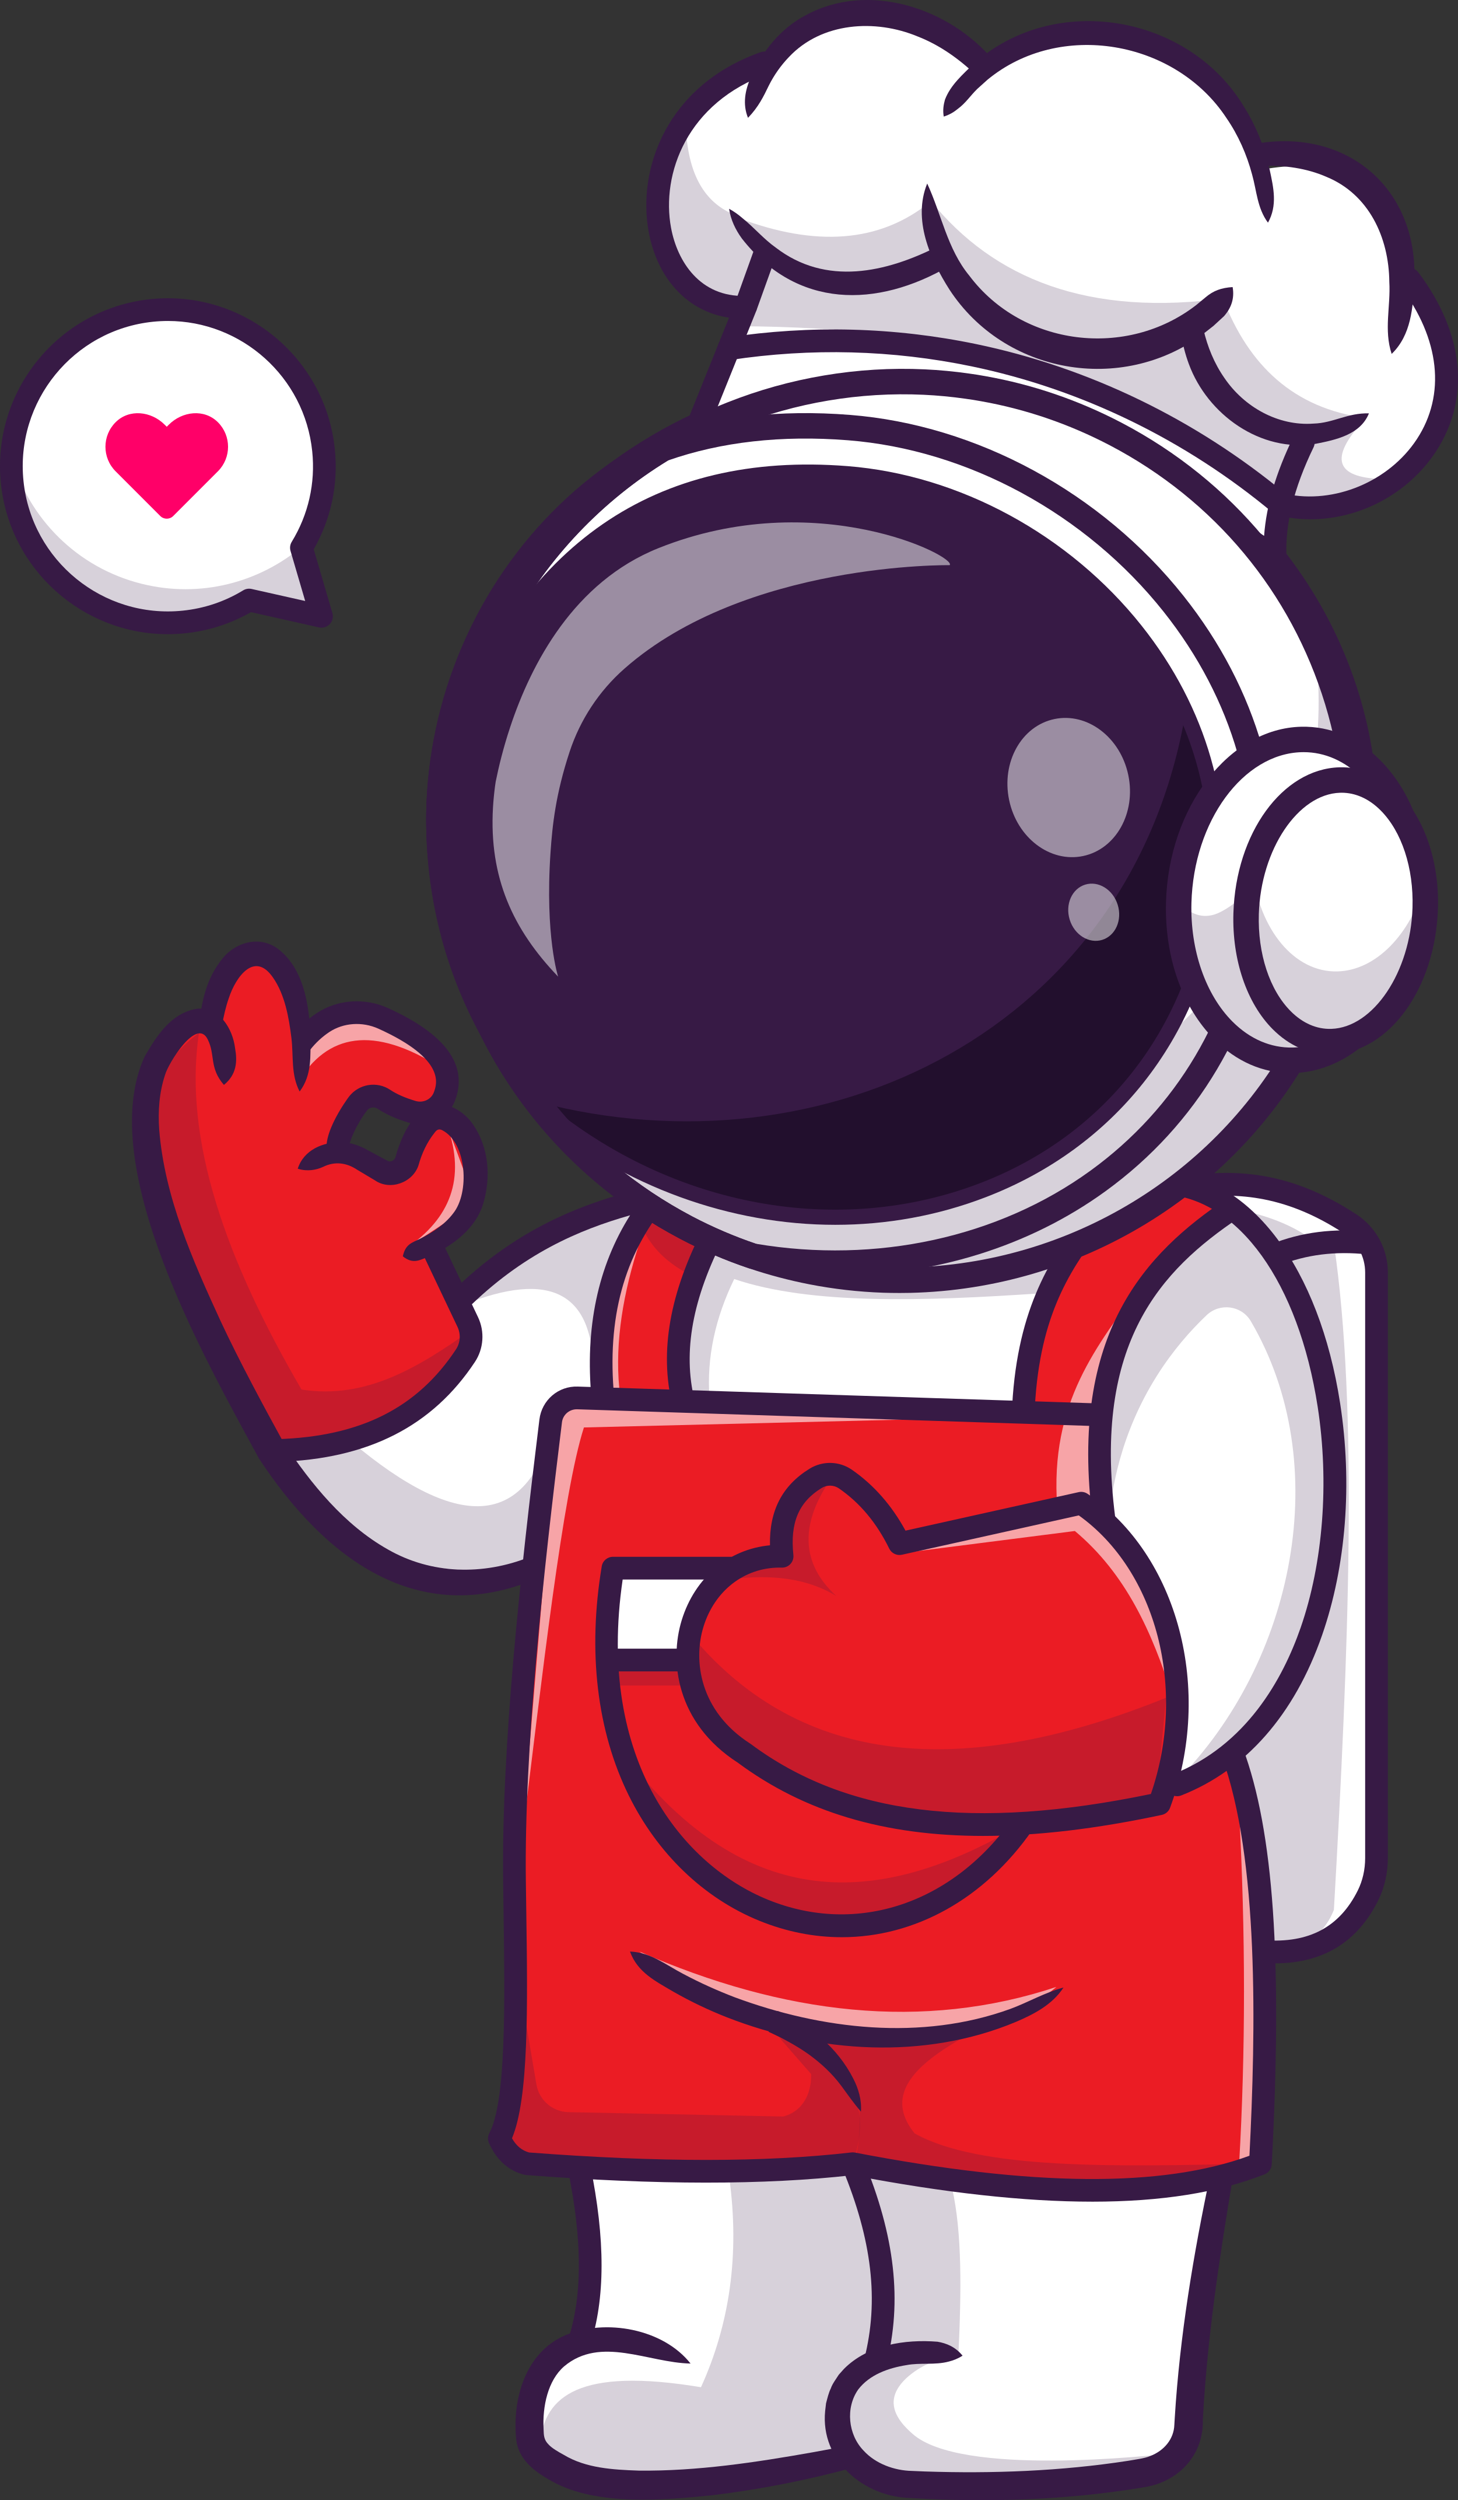 <?xml version="1.0" encoding="UTF-8"?>
<svg id="Layer_1" data-name="Layer 1" xmlns="http://www.w3.org/2000/svg" viewBox="0 0 1925.39 3299.6">
  <rect x="0" y="0" width="1925.39" height="3299.6" fill="#333333" stroke="none"/>
  <defs>
    <style>
      .cls-1 {
        fill: #fff;
      }

      .cls-2 {
        opacity: .6;
      }

      .cls-2, .cls-3, .cls-4 {
        fill: none;
      }

      .cls-5 {
        fill: #220f2d;
      }

      .cls-3 {
        opacity: .5;
      }

      .cls-4 {
        opacity: .2;
      }

      .cls-6 {
        fill: #371a45;
      }

      .cls-7 {
        fill: #eb1c24;
      }

      .cls-8 {
        fill: #ff0068;
      }
    </style>
  </defs>
  <g>
    <path class="cls-1" d="m701.04,2070.24c-141.95,33.42-260.65-4.92-342.85-155.96,120.03,2.65,206.58-47.52,263.93-143.75l-17.58-52.51c25.21-25.02,63.16-57.38,115.19-85.5,52.06-28.12,99.95-42.13,134.7-49.5-44.44-29.49-114.22-83.77-174.76-172.37-62.21-91.05-87.27-178.25-98.23-230.96-24.88-376.93,151.76-506.45,341.03-620.47l55.57-153.7c-64.19-5.75-110.27-43.39-109.55-163.33,23.44-87.96,67.93-127.09,119.27-150.31,100.09-86.76,201.8-108.69,306.56-8.86,167.89-75.6,296.22-42.22,370.1,141.11,86.25-15.28,163.06-4.82,186.84,150.22,70.08,48.09,78.89,122.64,24.31,224.56-50.72,58.33-112.23,80.52-184.48,66.76l-7.32,51.89c67.11,106.46,113.91,211.41,108.63,312.49,39.39,55.48,62.22,117.6,52.02,192.97-13.4,70.29-46.04,120.16-112.5,134.17l-191.91,204.11c117.6-4.94,213.15,14.33,267.13,79.22l10.61,837.5c-21.97,58.68-61.47,97.33-134.2,98.05-7.42,94.82-14.84,189.64-22.26,284.45-16.04,6.88-32.08,13.75-48.12,20.62-14.33,118.12-28.67,236.25-43,354.38-116.81,42.27-255.27,47.83-403.92,36.13l-48.08-38.14c-145.31,37.77-283.28,63.39-381.72,23.54-41.7-70.11-23.36-124.38,29.55-169.54l6.06-215.56-93.28-24.43-16.26-32.09,17.95-147.73,20.54-597.47Z"/>
    <path class="cls-7" d="m867.4,1578.04c-66.19,79.62-79.08,169.97-59.63,266.83l-70.88,10.32c-35.39-8.59-83.78,861.59-52.45,872.06,6.25,2.09-21.89,88.2-21.89,88.2l16.26,32.09,447.3,8c170.21,47.4,351.48,38.01,538.33,0,11.42-201.75,1.33-381.54-34.32-535.24l-90.75,35.24-13.25,26.67c-272.67,48.95-509.4,40.11-617.85-175,5.24-93.87,39.85-153.12,124.52-153.33,2.9-68.95,30.96-102.59,72.97-116.67l82.03,100,264.15-50c-26.32-171.29,31.61-299.34,175.39-383.33l-87.29-42.56-115.59,65.89c-18.34,37.39-37.14,83.43-51.67,137.5-9.07,33.78-15.05,65.37-18.96,93.96-152.67-4.6-305.35-9.19-458.02-13.79-8.78-82.52,14.24-157.06,51.8-227.95l-80.2-38.88Z"/>
    <path class="cls-7" d="m1526.11,2382.2c68.69-163.49,10.68-289.32-98.33-400l-240,55-82.03-100c-47.01,23.65-76.13,59.32-72.97,116.67-59.16,2.44-96.66,41.14-118.63,105.83,12.61,159.62,141.17,223.68,317.4,248.45l294.56-25.95Z"/>
    <path class="cls-7" d="m358.19,1914.28c-201.98-345.66-200.64-507-87.5-566.98,18.9-59.87,43.56-96.91,80.38-85.89l47.11,105.38c102.41-51.34,158.48-11.09,188.75,80.16-22.74,20.59-55.48,15.74-92.66-.43l-46.5,74.9,68.97,26.99,52.71-74.51c92.35,44.87,60.55,107.18,1.89,173.26l50.8,108.4c-52.67,96.15-126.27,166.66-263.93,158.75Z"/>
    <path class="cls-1" d="m807.78,2069.56v121.25h106.37c-3.18-38.28,12.92-76.8,55.44-115.65l-153.48-2.95"/>
    <g class="cls-4">
      <path class="cls-6" d="m906.11,173.87c3.7,57.47,24.84,92.48,60.83,108.33l44.07,60.83-26.57,66.48c-46.35-1.36-84.32-35.02-115.94-93.15,3.86-58.96,9.54-115.52,37.61-142.5Z"/>
    </g>
    <g class="cls-4">
      <path class="cls-6" d="m976.11,288.03c99.87,37.45,185.49,33.37,253.33-22.5l13.92,66.05-108.76,46.45c-75.71-13.52-129.55-42.79-158.49-90Z"/>
    </g>
    <g class="cls-4">
      <path class="cls-6" d="m1229.44,265.53c82.38,101.48,207.14,153.9,392.5,127.5-65.66,50.11-137.2,81.41-222.5,68.75-100.21-32.07-162.56-93.13-170-196.25Z"/>
    </g>
    <g class="cls-4">
      <path class="cls-6" d="m1614.95,393.98c34.09,88.63,93.73,144.94,188,157.45-53.56,28.01-105.47,30.09-155.35,0-65.45-49.08-94.21-100.45-32.65-157.45Z"/>
    </g>
    <g class="cls-4">
      <path class="cls-6" d="m1796.94,559.23c-43.29,49.22-29.77,72.32,32.5,73.03-39.29,24.99-83.86,34.98-132.1,34.52l23.77-88.12,75.83-19.43Z"/>
    </g>
    <g class="cls-4">
      <path class="cls-6" d="m1011.01,343.03l-34.9,87.5c274.98,1.19,523.12,56.45,715,225l30-76.88c-72.76-7.95-122.59-53.04-145.68-141.46-142.35,61.57-256.06,35.61-332.06-105.62-54.55,51.97-126.88,66.56-232.36,11.45Z"/>
    </g>
    <g class="cls-4">
      <path d="m1268.48,60.79c-17.61,18.89-23.57,47.83-22.2,83.08l48.05-60.83s-30.15-21.16-25.86-22.25Z"/>
    </g>
    <g class="cls-4">
      <path d="m810.74,632.26c540.25-212.28,784.15,134.1,764.69,388.03-73.37-338.86-313.89-484.79-764.69-388.03Z"/>
    </g>
    <g class="cls-4">
      <path d="m1853.19,1165.53l-7.31.43c-73.69,94.26-150.4,110.05-231.44,13.73,11.11,84.13,49.83,143.7,117.5,177.5,72.93-19.05,116.26-78.93,121.25-191.67Z"/>
    </g>
    <g class="cls-4">
      <path d="m1532.78,1133.03c24.88,40.83,53.31,55.22,87.5,26.67-5.93,80.17,18.36,146.58,76.67,197.5-99.58-9.98-199-20.2-164.17-224.17Z"/>
    </g>
    <g class="cls-4">
      <path d="m1709.67,1380.89c-58.65,67.24-130.24,103.73-215.22,108.39-349.77,231.62-551.35,166.13-711.67,17.92,356.58,142.85,602.3,54.77,757.26-222.41l169.63,96.1Z"/>
    </g>
    <g class="cls-4">
      <path class="cls-6" d="m936.94,1844.84c-3.97-53.71,7.87-105.9,32.64-156.84,100.48,34.1,249.58,29.39,406.11,18.75l55.67-83.53c-174.31,44.41-340.5,63.18-478.79-6.34-43.48,62.77-61.86,137.2-57.31,222.29l41.68,5.66Z"/>
    </g>
    <g class="cls-4">
      <path class="cls-6" d="m836.56,1587.15c13.92,56.85,44.17,80.81,85.14,100.85l27.04-65.46-112.18-35.39Z"/>
    </g>
    <g class="cls-4">
      <path d="m1385.69,1706.78c41.05-1.83,103.23-20.5,169.14-42.15l72.49-69.67-87.29-33.66-115.59,65.89-38.75,79.58Z"/>
    </g>
    <g class="cls-4">
      <path class="cls-6" d="m1464.44,2007.17c3.21-39.87,14.73-114.4,63.29-191.43,21.09-33.46,44.39-59.82,65.71-80.06,17.48-16.59,46.09-12.9,58.3,7.88,111.07,189.05,57.49,449.67-96.92,605.94,108.57-37.16,181.15-151.42,206.28-367.33,4.75-154.24-33.56-284.22-126.67-383.33-28.5,18.34-129.17,88.03-166.32,221.97-22.36,80.63-12.05,149.72-3.68,186.36Z"/>
    </g>
    <g class="cls-4">
      <path class="cls-6" d="m914.15,2159.67c134.12,159.56,336.28,197.8,625.89,80.83l-13.92,141.67c-187.85,61.73-373.62,42.6-556.52-87.23-43.6-18.73-63.53-62.29-55.44-135.27Z"/>
    </g>
    <g class="cls-4">
      <path class="cls-6" d="m1092.78,1958.39c-35.17,54.84-34.96,105.44,11.67,147.95-45.3-27.39-97.05-28.29-150.83-20.83l75.42-31.68c5.68-53.33,22.1-91.82,63.75-95.43Z"/>
    </g>
    <g class="cls-4">
      <path class="cls-6" d="m1627.32,1594.94c41.53,7.5,80.19,20.69,112.62,46.27h21.56c32.16,217.75,19.56,538.2,0,879.3-16.81,41.97-51.01,53.75-91.28,55l-42.9-263.14,56.25-62.28c113.76-258.21,100.53-507.88-56.25-655.15Z"/>
    </g>
    <g class="cls-4">
      <path class="cls-6" d="m262.78,1363.21c-21.29,141.29,36.58,301.15,135.4,470.63,86.17,13.43,155.65-30.41,223.95-78.33-41.91,84.78-104.11,153.69-247.95,158.75-160.31-236.98-255.14-445.63-111.4-551.05Z"/>
    </g>
    <g class="cls-4">
      <path class="cls-6" d="m839.81,1598.84c-88.2,10.6-164.72,42.95-217.68,119.16,111.31-41.35,168.36-8.23,160.65,113.76"/>
    </g>
    <g class="cls-4">
      <path class="cls-6" d="m464.44,1903.01c140.72,117.95,239.21,122.56,272.45-47.85l-36.58,223.25-189.68-13.88-143.7-137.24,97.5-24.28Z"/>
    </g>
    <g class="cls-4">
      <path class="cls-6" d="m692.78,2658.84l15.6,92.1c3.52,20.78,21.31,36.12,42.38,36.55l283.65,5.74c5.08-1.35,11.4-3.84,17.45-8.62,20.25-16.02,19.44-43.51,19.26-47.44-14.03-16.04-28.06-32.07-42.08-48.11,80.19,28.88,128.19,75.66,97.08,166.44l-433.33-4.34-33.33-28.99,33.33-163.33Z"/>
    </g>
    <g class="cls-4">
      <path class="cls-6" d="m831.94,2325.53c165.32,207.6,339.49,182.01,502.5,90.5-44.86,65.94-102.99,121.25-225,125.42-128.98-16.21-219.92-90.57-277.5-215.93Z"/>
    </g>
    <g class="cls-4">
      <path d="m878.19,2443.03c171.94,175.53,335.44,174.96,491.25,13.75,110.63-11.01,197.27-42.71,266.9-89.06l-6.22-47.43c-72.12,56.13-168.75,80.06-279.01,86.11-99.1,165.36-260.41,167.97-472.92,36.62Z"/>
    </g>
    <g class="cls-4">
      <path class="cls-6" d="m1391.17,2632.29c-120.68,53.6-244.91,107.06-183.39,183.22,86.05,48.2,265.22,43.89,443.64,40-94.29,30.31-202.58,55.37-525.31,0,12.4-22.81,8.49-75.35,8.49-75.35l-63.49-94.65c112.46,22.64,218.58.91,320.06-53.22Z"/>
    </g>
    <g class="cls-4">
      <path class="cls-6" d="m962.78,2871.94c14.63,104.39.29,196.4-37.08,278.57-161.05-26.73-205.87,12.11-212.5,72.5,105.84,73.59,240.82,66.76,392.55,13.69-7.88-59.55,10.45-100.47,53.7-123.69,17.57-69.2,2.55-159.37-24.84-257.5l-171.82,16.43Z"/>
    </g>
    <g class="cls-4">
      <path class="cls-6" d="m1257.27,2887.66c13.47,59.15,12.22,137.48,8.42,219.12-14.45,3.49-27.84,7.56-39.53,12.55-10.27,4.38-43.9,22.93-45.95,48.86-1.61,20.42,17.29,37.14,25.07,44.01,63.52,56.18,310.71,29.26,351.67,24.58-74.18,30.27-187.71,44.47-336.25,44.36-62.61,1.32-99.94-35.17-113.75-106.86l52.5-61.25c13.39-78.84.07-161.21-33.33-246.25l131.16,20.88Z"/>
    </g>
    <g class="cls-4">
      <path d="m397.83,1529.28c2.86-78.75,38.81-108.33,107.86-88.75-41.29,16.95-60.4,47.59-62.5,88.75"/>
    </g>
    <g class="cls-2">
      <path class="cls-1" d="m644.44,1020.29c43.34-328.92,311.71-411.66,521.29-350.06-218.21,29.24-382.82,163.92-521.29,350.06Z"/>
    </g>
    <g class="cls-2">
      <circle class="cls-1" cx="1396.18" cy="1231.89" r="66.36" transform="translate(-462.15 1348.06) rotate(-45)"/>
    </g>
    <g class="cls-2">
      <path class="cls-1" d="m1064.36,1539.2c-17.69,0-33.43-12.57-36.81-30.58-3.82-20.36,9.58-39.96,29.93-43.78,114.8-21.56,175.91-45.46,234.53-130.12,11.79-17.02,35.15-21.28,52.18-9.48,17.03,11.79,21.27,35.15,9.48,52.18-72.74,105.05-152.15,136.68-282.34,161.13-2.34.44-4.67.65-6.96.65Z"/>
    </g>
    <g class="cls-2">
      <path class="cls-1" d="m1396.18,1989.44c-10.37-139.99,53.69-213.64,110.33-293.91-43.28,104.3-68.24,203.43-54.58,291.67l-55.75,2.24Z"/>
    </g>
    <g class="cls-2">
      <path class="cls-1" d="m1184.44,2050.53l235-30c67.76,56.73,102.1,134.19,128.33,216.67.4-96-25.59-182.7-113-247.76l-250.33,61.09Z"/>
    </g>
    <g class="cls-2">
      <path class="cls-1" d="m1246.22,1872.2l-475.11,11.67c-27.89,86.5-55.18,328.74-82.55,549.63l48.34-578.31,509.32,17.02Z"/>
    </g>
    <g class="cls-2">
      <path class="cls-1" d="m844.44,2575.53c190.84,83.52,375.01,104.99,550.62,46.67-64.28,54.31-158.34,73.54-276.87,63.93-97.12-8.07-188.16-45.95-273.75-110.6Z"/>
    </g>
    <g class="cls-2">
      <path class="cls-1" d="m1636.34,2390.53c8.58,161.56,8.58,316.67,0,465.33l32.58-.33c2.16-166.16-6.46-323.08-32.58-465Z"/>
    </g>
    <g class="cls-2">
      <path class="cls-1" d="m817.78,1831.78c-5.75-60.72,5.02-125.88,27.5-194.18-25.17,47.93-45.73,105.04-50.23,194.18h22.73Z"/>
    </g>
    <g class="cls-2">
      <path class="cls-1" d="m590.69,1485.93c24.81,69.74,3.37,122.13-53.75,161.15l91.15-59.89"/>
    </g>
    <g class="cls-2">
      <path class="cls-1" d="m393.19,1428.88c38.81-64.45,99.52-76.71,189.33-19.6-17.67-40.48-58.3-63.16-115.58-72.92-55.2,8.18-79.78,39.03-73.75,92.52Z"/>
    </g>
    <g class="cls-4">
      <polygon class="cls-6" points="814.44 2224.46 917.51 2224.46 914.15 2190.8 807.78 2190.8 814.44 2224.46"/>
    </g>
    <path class="cls-6" d="m1731.94,1372.2c-71.49,0-127.5-84.56-127.5-192.5s56.01-192.5,127.5-192.5,127.5,84.56,127.5,192.5-56.01,192.5-127.5,192.5Zm0-355c-52.85,0-97.5,74.41-97.5,162.5s44.65,162.5,97.5,162.5,97.5-74.41,97.5-162.5-44.65-162.5-97.5-162.5Z"/>
    <path class="cls-6" d="m1690.92,1378.28c-30.92,0-67.52-6.58-101.99-29.2-31.45-20.64-52.57-47.72-58.89-64.15-34.6-89.98-25.71-177.54,26.43-260.27,19.95-31.66,53.21-49.87,98.86-54.15,1-.1,1.78-.16,2.3-.23,67.82-9.6,118.43,26.37,132.32,37.63l-18.89,23.3c-11.51-9.33-53.4-39.17-109.22-31.23-.84.12-2.09.24-3.71.4-13.38,1.25-54.09,5.06-76.28,40.27-46.82,74.29-54.83,152.85-23.81,233.51,3.15,8.19,18.87,31.15,47.35,49.84,58.61,38.47,125.78,21.36,144.97,15.2l9.17,28.56c-11.32,3.63-36.99,10.52-68.61,10.52Z"/>
    <path class="cls-6" d="m1075.24,1593.78c-282.57,0-512.45-229.88-512.45-512.45s229.88-512.45,512.45-512.45c127.82,0,250.25,47.34,344.74,133.3,93.85,85.38,152.5,201.64,165.14,327.35l-29.85,3c-24.85-247.22-231.22-433.65-480.03-433.65-266.02,0-482.45,216.43-482.45,482.45s216.43,482.45,482.45,482.45c199.68,0,375.98-120.07,449.14-305.89l27.91,10.99c-37.29,94.7-101.36,175.54-185.3,233.77-85.93,59.62-186.82,91.13-291.76,91.13Z"/>
    <path class="cls-6" d="m1115.14,1655.54c-82.51,0-161.87-18.34-235.89-54.53-.11-.05-.21-.11-.32-.16-.02,0-.04-.02-.07-.03l-.34-.17c-184.19-90.48-304.86-277.24-314.92-487.39-.14-1.84-.26-4.15-.31-6.4-.03-.22-.06-.8-.06-1.31-.14-3.57-.25-7.35-.3-11.14-.1-2.71-.15-5.73-.15-8.76v-4.3c0-2.89.05-5.84.1-8.72v-.28s.44-13.24.44-13.24c.1-2.37.19-4.72.33-7.07.14-3.09.34-6.39.58-9.7,0-.23.02-.46.03-.63.29-4.06.63-8.06.97-12.08.03-.89.12-1.77.25-2.63.05-.54.11-1.08.19-1.63.35-3.75.75-7.5,1.2-11.2.29-2.49.59-4.97.94-7.46.07-.74.17-1.48.29-2.22.05-.37.1-.73.16-1.09.02-.25.05-.41.09-.66l.22-1.56c.11-.8.22-1.6.34-2.38.32-2.28.72-4.81,1.12-7.37l.17-1.09c.04-.23.08-.46.12-.69l.06-.3c24.62-152.19,109.7-289.58,233.44-376.94,1.1-.83,2.46-1.84,3.87-2.8,45.61-31.7,95.56-56.13,148.34-72.52l8.9,28.65c-49.84,15.47-97.02,38.55-140.24,68.59-1.17.8-2.16,1.54-3.15,2.29-.11.08-.3.21-.41.3-117.22,82.75-197.83,213-221.14,357.34-.03.21-.07.42-.11.63l-.2,1.22c-.38,2.39-.75,4.75-1.09,7.14l-.52,3.62c-.05.41-.11.81-.17,1.2-.03.27-.05.4-.09.67l-.12.86c-.02.21-.07.67-.1.88-.33,2.39-.62,4.79-.91,7.23-.44,3.61-.83,7.23-1.16,10.83-.03.36-.08.72-.14,1.07l-.04.55c-.03.36-.07.71-.12,1.06,0,.15-.02.29-.03.44-.34,3.97-.67,7.85-.95,11.77,0,.25-.02.51-.03.7-.24,3.14-.43,6.28-.57,9.43-.14,2.38-.23,4.53-.31,6.68l-.43,12.52v.07c-.04,2.98-.09,5.74-.09,8.45v4.3c0,2.68.05,5.35.14,8.02.06,3.83.15,7.34.3,10.81,0,.21.01.41.01.62v.03c.03.49.05.94.05,1.37.04,1.38.12,3.17.26,4.92,9.56,199.64,123.78,376.6,298.13,462.28.42.19.82.39,1.22.61,69.74,34,144.52,51.25,222.24,51.25,198.07,0,376.73-113.86,466.27-297.14l26.95,13.17c-94.61,193.66-283.61,313.96-493.23,313.96Z"/>
    <path class="cls-6" d="m1629.46,989.46c-35.46-207.81-185.82-376.27-383.05-429.18l7.77-28.97c208.52,55.94,367.43,233.79,404.85,453.11l-29.57,5.05Z"/>
    <polygon class="cls-6" points="1613.44 1249.29 1613.44 1249.23 1643.44 1249.23 1613.44 1249.29"/>
    <path class="cls-6" d="m1191.09,1679.63c-109.68,0-217.63-27.25-312.22-78.81-.21-.1-.42-.21-.63-.33-186.16-101.79-303.78-283.9-314.63-487.16-.15-2.23-.25-4.69-.36-7.16,0-.21-.01-.42-.01-.64-.14-3.57-.25-7.35-.3-11.14-.1-2.71-.15-5.73-.15-8.76v-4.3c0-2.89.05-5.84.1-8.72v-.28c0-1.77.05-3.53.11-5.24,0-.61.04-1.61.1-2.61.06-2.88.2-5.75.34-8.58v-.41c0-.23,0-.47.02-.71.21-4.42.47-8.8.84-13.23.23-3.83.57-7.92.97-12.03.03-.87.12-1.74.26-2.59.72-7.51,1.47-14.14,2.32-20.21.08-.84.2-1.67.33-2.51l.72-5.13c.36-2.54.76-5.07,1.16-7.63l.17-1.09c24.49-149.64,107.34-283.75,233.3-377.7,1.33-1,2.62-1.95,3.95-2.86,33.91-24.88,70.48-46.47,108.72-64.17l12.6,27.23c-36.5,16.9-71.42,37.51-103.77,61.28-.15.11-.3.21-.45.32-1.04.7-2.03,1.45-3.02,2.2-119.79,89.34-198.49,216.63-221.71,358.47l-.16,1.02c-.38,2.39-.75,4.75-1.09,7.14l-.9,6.36c-.02.21-.07.67-.1.88-.83,5.9-1.57,12.4-2.27,19.88-.03.29-.06.59-.11.87-.01.21-.03.42-.05.62-.38,3.92-.72,7.83-.95,11.8-.35,4.29-.59,8.21-.77,12.16v.44c0,.26,0,.51-.02.77-.14,2.72-.29,5.5-.33,8.28,0,.23-.01.47-.03.71-.03.49-.07,1.02-.07,1.54-.05,1.88-.1,3.32-.1,4.75v.55c-.05,2.98-.1,5.74-.1,8.45v4.3c0,2.68.05,5.35.14,8.02.06,3.83.15,7.34.3,10.81,0,.21.01.41.01.62.08,2.05.18,4.28.32,6.46,10.3,192.91,121.99,365.71,298.84,462.5.21.11.42.21.62.33h0c90.24,49.24,193.31,75.26,298.07,75.26,220.02,0,421.79-114.03,526.57-297.59.42-.71.69-1.12.91-1.57l26.83,13.42c-.58,1.15-1.21,2.25-1.86,3.32-109.93,192.6-321.69,312.42-552.45,312.42Z"/>
    <path class="cls-6" d="m1787.98,1043.11c-7.79-107.8-47.81-210.71-115.75-297.63-2.15-2.6-3.44-5.93-3.44-9.56h30-15l.05-14.95c4.61,0,8.97,2.12,11.81,5.76,71.75,91.68,114.02,200.33,122.25,314.21l-29.92,2.16Z"/>
    <path class="cls-6" d="m1683.86,751c-3.11,0-6.21-.97-8.82-2.87-245.48-178.45-483.56-233.82-749.27-174.26-5.44,1.22-11.1-.68-14.71-4.93-3.61-4.25-4.56-10.15-2.48-15.32l54.16-134.37c-53.79-7.85-94.35-50.18-106.05-113.04-15.55-83.57,24.05-193.48,147.74-237.32,7.81-2.77,16.38,1.32,19.15,9.13,2.77,7.81-1.32,16.38-9.13,19.15-107.1,37.96-141.57,132.13-128.28,203.55,8.28,44.49,38.3,91.42,97.85,89.81,5.02-.21,9.84,2.28,12.73,6.43,2.89,4.16,3.49,9.48,1.6,14.17l-51.45,127.63c116.38-22.84,226.4-23.68,335.49-2.62,131.36,25.35,258.18,81.39,386.93,171.09,2.98-40.34,15.62-83.13,38.29-129.9,3.61-7.46,12.59-10.58,20.04-6.95,7.46,3.61,10.57,12.58,6.96,20.04-26.03,53.7-37.72,101.1-35.76,144.9.26,5.76-2.81,11.15-7.88,13.88-2.23,1.2-4.67,1.79-7.1,1.79Z"/>
    <path class="cls-6" d="m1807.78,545.53c-11.29,28.1-43.58,34.94-70.35,40.19-72.41,11.89-142.88-38.45-167.47-105.3-4.9-13.2-8.34-26.85-10.3-40.67l29.57-5.1c5.28,22.97,14.27,44.98,27.72,64.24,25.94,38.2,70.83,63.62,117.59,60.15,26.39-.73,44.84-14.28,73.25-13.51h0Z"/>
    <path class="cls-6" d="m1627.78,378.87c2.7,15.36-2.04,27.83-11.48,38.5,0,0-13.86,12.75-13.86,12.75l-14.84,11.63c-106.93,78.68-261.02,51.56-333.68-59.41-25.87-40.57-48.8-92.63-29.48-140.14,18.87,40.65,26.53,86.32,55.54,121.54,70.33,93.65,208.25,110,299.97,38.65,0,0,12.42-10.28,12.42-10.28,10.05-8.45,20.35-12.29,35.4-13.24h0Z"/>
    <path class="cls-6" d="m1253.42,351.22c-95.69,55.66-201.23,56.32-273.71-36.43-8.51-11.72-14.72-24.68-16.93-39.26,6.79,3.65,12.42,7.84,17.58,12.28,15.41,12.38,27.98,27.53,44.09,38.95,66.3,50.89,145.36,33.23,214.71-1.93,0,0,14.26,26.39,14.26,26.39h0Z"/>
    <rect class="cls-6" x="958.44" y="353.56" width="78.58" height="30" transform="translate(313.44 1182.84) rotate(-70.23)"/>
    <path class="cls-6" d="m1730.49,685.3c-14.36,0-28.74-1.64-42.88-5.03-2.25-.54-4.34-1.59-6.12-3.07-115.77-96.68-253.6-163.68-398.61-193.75-104.48-21.67-211.56-24.49-318.25-8.39-8.19,1.22-15.84-4.4-17.07-12.6-1.24-8.19,4.4-15.83,12.59-17.07,110.2-16.62,220.83-13.71,328.82,8.69,148.66,30.83,289.99,99.19,408.96,197.79,64.05,13.77,136.39-16.29,173.17-72.38,38.46-58.65,30.45-132.24-21.99-201.89-4.98-6.62-3.65-16.03,2.96-21.01,6.62-4.99,16.02-3.66,21.01,2.96,60.5,80.37,68.92,166.53,23.1,236.4-36.71,55.97-100.86,89.36-165.71,89.37Z"/>
    <path class="cls-6" d="m1837.78,467.09c-10.52-31.75-1.18-62.98-3.09-95.06-.54-58.79-27.09-115.61-82.83-138.54-26.14-11.51-56.02-15.64-85.87-14.71l-3.09-29.84c119.22-18.27,210.43,62.17,204.77,183-1.68,33.84-4.07,70.2-29.89,95.15h0Z"/>
    <path class="cls-6" d="m1674.44,293.87c-14.2-19.14-14.82-41.74-20.97-63.59-7.07-26.53-18.43-52.14-33.86-74.49-67.55-102.83-220.23-129.43-315.72-50.44,0,0-13.36,12.03-13.36,12.03-8.83,8.59-15.24,18.62-25.41,26.09-4.89,4.07-10.59,7.72-18.83,10.39-1.45-8.19-.35-15.41,1.55-22.2,7.29-19.43,23.56-33.33,37.97-47.55,107.04-95.25,283.66-65.02,356.89,56.62,16.27,25.83,27.49,54.28,34.09,83.71,4.99,23.29,10.4,46.71-2.34,69.43h0Z"/>
    <path class="cls-6" d="m987.78,155.53c-7.39-18.13-3.84-36.77,3.82-53.64,14.37-33.54,39.14-64.29,72.1-81.6,82.98-45.4,190.14-9.83,248.19,59.36,0,0-22.04,20.35-22.04,20.35-22.86-22.01-48.88-40.54-77.94-51.85-56.21-23.37-126.75-18.82-169.87,26.92-10.6,10.99-19.73,23.8-26.79,37.91-6.91,14.32-13.59,28.16-27.46,42.55h0Z"/>
    <path class="cls-6" d="m1554.45,2370.54c-5.99,0-11.65-3.61-13.97-9.53-3.02-7.71.78-16.42,8.49-19.44,96.97-38.01,145.21-126.16,168.61-193.42,29.72-85.44,37.93-191.68,22.52-291.48-25.29-163.81-104.21-273.87-201.07-280.4-8.27-.56-14.51-7.71-13.96-15.97.55-8.27,7.65-14.63,15.97-13.96,111.42,7.5,201.19,127.52,228.71,305.75,16.37,106.03,7.9,214.67-23.84,305.92-36.52,104.98-100.83,178.11-185.99,211.49-1.8.7-3.65,1.04-5.47,1.04Z"/>
    <path class="cls-6" d="m1442.9,2005.78c-31.71-247.34,71.2-352.75,176.05-423.26l16.74,24.89c-102.14,68.68-192.59,164.02-163.04,394.55l-29.76,3.82Z"/>
    <path class="cls-6" d="m1366.1,1867.75l-29.98-1.1c4.95-134.45,48.74-202.92,93.17-261.54l23.91,18.12c-43.25,57.06-82.46,118.7-87.09,244.52Z"/>
    <path class="cls-6" d="m1442.35,2905.63c-89.81,0-195-11.64-316.81-34.93-116.28,13.14-257.16,13.07-430.57-.2-.83-.06-1.66-.2-2.47-.4-20.92-5.2-36.64-19.25-46.73-41.75-1.89-4.22-1.73-9.08.43-13.16,22.36-42.2,20.54-169.93,18.77-293.44-.18-12.59-.36-25.18-.52-37.69-2.41-177.01,22.85-408.04,47.88-610.69,3.16-25.61,24.99-44.41,50.81-43.46l689.28,22.31-.97,29.98-689.27-22.31c-10.12-.26-18.82,7.05-20.07,17.16-24.9,201.65-50.04,431.41-47.66,606.63.16,12.51.34,25.08.52,37.65,1.82,127.02,3.54,247.32-18.85,300.66,5.71,10.02,12.98,16.04,22.5,18.71,171.99,13.12,311.29,13.11,425.79-.05,1.51-.17,3.04-.12,4.54.17,234.95,45.12,405.58,46.51,521.03,4.2,8.4-164.42,12.92-393.17-36.72-527.41l28.14-10.41c40.55,109.65,52.28,279.01,38.03,549.14-.31,5.85-4,11-9.45,13.15-60.82,24.1-136.28,36.15-227.62,36.15Z"/>
    <path class="cls-6" d="m781.18,1846.28c-8.83-93.63,8.29-174.96,50.91-242.42-67.42,19.24-142.07,50.7-216.48,124.8l-21.17-21.26c95.05-94.65,189.62-123.54,270.81-143.19,6.29-1.5,12.82,1.15,16.25,6.63,3.42,5.47,2.96,12.53-1.16,17.51-56.38,68.18-79.05,151.63-69.29,255.12l-29.87,2.81Z"/>
    <path class="cls-6" d="m886.45,1848.04c-15.43-71.56.25-149.48,47.94-238.22l26.43,14.2c-44.17,82.19-58.91,153.4-45.04,217.69l-29.33,6.33Z"/>
    <path class="cls-6" d="m1298.58,2422.95c-131.21,0-236.93-31.95-324.34-96.74-81.19-52.31-90.62-133.94-73.98-188.02,17.35-56.41,62.14-93.77,116.55-98.79-1.01-45.67,16.19-78.83,52.3-101.09,17.3-10.68,39.22-10.14,55.83,1.34,28.78,19.9,52.57,46.91,70.84,80.41l228.74-50.84c4.02-.88,8.23-.09,11.65,2.21,119.79,80.83,166.65,258.96,109,414.32-1.79,4.81-5.92,8.38-10.94,9.45-86.7,18.45-164.89,27.74-235.65,27.74Zm-269.07-354.13c-46.6,0-85.88,30.42-100.57,78.19-13.57,44.13-5.5,111.01,61.94,154.23.29.19.57.38.85.59,125.72,93.39,293.69,114.34,528.1,65.76,47.86-138.54,7.62-294.06-95.2-367.65l-233.58,51.91c-6.77,1.47-13.66-1.81-16.71-8.02-16.84-34.23-38.57-60.23-66.43-79.5-6.82-4.71-15.85-4.9-23.03-.48-30.21,18.62-41.67,45.89-37.16,88.44.45,4.3-.97,8.58-3.9,11.76-2.93,3.17-7.05,4.9-11.42,4.81-.96-.02-1.92-.04-2.87-.04Z"/>
    <path class="cls-6" d="m367.42,1929.28l-.95-29.98c109.67-3.47,184.58-41.13,235.72-118.52,5.76-8.71,6.52-20.04,1.99-29.58l-49.53-104.23,27.09-12.88,49.53,104.23c9.02,18.96,7.46,41.57-4.06,59-56.2,85.04-141.19,128.21-259.8,131.95Z"/>
    <path class="cls-6" d="m710.47,2082.68c-159.79,68.6-282.91-27.89-368.47-157.78-70.2-129.38-217.01-385.95-151.09-530.3,15.66-27.13,34.57-57.18,68.26-63.16,30.44-3.97,48.24,26.41,51.3,52.15,3.03,16.97,2.22,34.49-14.78,48.19-19.66-22.61-11.09-39.7-21.43-60.1-14.64-29.8-52.45,32.42-56.29,46.87-7.72,23.17-9.42,47.66-7.75,72.15,7.04,88.75,43.96,172.14,81.21,253.01,24.57,52.65,57.37,113.39,82.95,159.95,36.65,54.97,80.21,108.8,137.96,141.27,57.25,32.8,125.66,34.35,186.8,9.97,0,0,11.32,27.78,11.32,27.78h0Z"/>
    <path class="cls-6" d="m263.37,1350.14c3-30.05,9.95-59.78,29.99-84.54,18.26-23.19,51.65-31.75,75.8-11.72,30.49,25.02,37.87,67.25,40.4,103.85,0,0,.5,10.62.5,10.62-.32,25.15,2.18,50.2-14.37,72.18-11.73-22.49-7.94-46.63-10.84-70.6-3.33-27.24-8.72-57.45-24.28-79.72-24.35-35.57-49.2-1.08-58.38,26.97-4.08,11.54-6.87,23.91-9.04,36.53l-29.79-3.57h0Z"/>
    <path class="cls-6" d="m531.94,1658.03c3.52-16.09,11.63-17.7,23.02-23.27,16.43-8.33,32.68-19.02,43.52-33.47,21.69-27.03,18.33-92.31-14.19-109.56-4.26-2.23-7.15-1.3-10.3,3.02-10.19,12.71-17.08,27.71-21.4,43.37-7.7,22.79-37.5,33.5-57.5,19.61-6.08-3.54-17.02-10.2-23.18-13.81-14.21-9.59-29.85-11.52-45.22-3.97-4.66,2.18-9.7,3.62-15.16,4.26-5.53.51-11.38.41-18.34-1.82,7.92-24.88,33.51-35.51,57.8-34.92,11.77,0,26.15,5.2,35.41,10.86,6.38,3.42,17.53,9.43,23.77,12.78.52.29,2.06,1.13,2.49,1.25,3.9,1.65,8.4-1.39,9.63-5.18l1.85-6.69c6.61-20.46,15.58-39.67,31.78-54.66,23.6-19.42,55.07-2.65,69.19,18.8,20.44,30.24,23.26,68.42,13.36,102.67-9.77,34.35-41.38,57.38-72.42,70.87-12.04,5.26-20.9,10.44-34.11-.15h0Z"/>
    <path class="cls-6" d="m437.79,1532.11c-23.58-23.1,22.68-84.33,23.15-84.94,12.94-16.7,36.8-20.62,54.3-8.92,8.54,5.71,19.49,10.53,33.48,14.72,10.05,3.02,20.65-1.96,24.17-11.3,4.06-10.79,16.4-43.64-73.13-84.07-21.35-9.65-46.24-7.94-64.93,4.46-9.42,6.25-17.91,14.12-25.21,23.38l-23.55-18.57c9.28-11.76,20.1-21.79,32.19-29.8,27.22-18.05,63.18-20.65,93.86-6.8,76.41,34.51,106.31,75.54,88.86,121.97-9.04,24.05-35.76,36.98-60.85,29.49-16.9-5.06-30.5-11.12-41.56-18.53-4.46-2.98-10.56-1.94-13.89,2.36-14.06,18.15-24.35,42.65-23.62,49.01-.06-.52-.58-2.23-2.25-3.87l-21,21.43Z"/>
    <path class="cls-6" d="m831.94,2575.53c27.28.94,47.52,17.74,70.5,29.61,21.91,11.65,44.57,21.84,67.74,30.72,115.11,42.69,246.92,57.94,364.19,15.32,23.76-8.76,45.35-21.59,70.07-28.15-14.8,22.69-39.02,35.19-63.09,45.44-120.88,50.47-261.02,40.87-381.44-6.14-24.24-9.52-47.8-20.78-70.44-33.66-23.12-13.7-47.55-25.36-57.53-53.14h0Z"/>
    <path class="cls-6" d="m1026.99,2653.97c41.72,17.38,79.14,48.51,99.78,89.17,6.91,13.36,11.26,28.19,10.17,43.65-10.12-11.66-17.76-22.99-25.91-33.93-12.15-16.36-26.94-30.05-43.32-41.84-16.49-11.72-34.26-21.05-52.72-29.55l12-27.49h0Z"/>
    <path class="cls-6" d="m778.94,3096.45l-28.51-9.34c18.81-57.43,18.66-130.67-.44-223.9l29.39-6.03c20.18,98.48,20.03,176.74-.44,239.26Z"/>
    <path class="cls-6" d="m911.94,3119.28c-56.1-1.11-118.57-36.97-166.97,3.7-21.36,18.52-28.77,52.58-27.13,83.11.27,7.73.31,13.95,6.71,20.13,4.24,4.72,13.07,9.79,19.89,13.49,29.16,17.67,65.01,19.69,99.03,20.85,76.93.89,154.52-10.82,230.39-24.28,15.34-2.75,30.7-5.62,45.89-8.8l7.03,29.17c-61.5,16.67-123.85,28.91-187.43,36.57-63.53,6.45-150.79,13.95-208.9-17.73-21-11.41-44.6-27.07-48.49-54.06-6.15-53.19,10.88-116.4,64.51-139.5,53.19-22.36,129.11-8.69,165.47,37.35h0Z"/>
    <path class="cls-6" d="m1627.87,2874.78c-17.78,106.1-33.79,211.92-39.44,318.91,1.12,46.09-31.46,80.79-75.69,88.52-102.28,17.32-206.65,20.69-310.02,14.56-61.64-1.34-119.54-49.47-113.06-114.89,0,0,1.19-10.09,1.19-10.09,1.6-6.05,3.45-14.23,6.34-19.76,1.83-5.8,7.24-12.89,10.49-18.05,0,0,6.9-7.72,6.9-7.72,31.68-31.79,80.42-39.21,123.51-35.8,11.87,2.04,23.56,6.76,33.02,18.42-6.53,4.18-12.41,6.3-18.1,7.75-18.65,5-37.48,1.15-56.14,4.73-23.67,3.81-48.46,12.49-63.49,32.08-17.06,24.14-13.47,59.63,7.03,80.72,15.7,17.25,40.49,26.44,64.19,26.83,0,0,16.85.71,16.85.71,89.64,2.97,179.63-.41,268.28-14.07,7.49-1.36,22.06-3.11,29.14-6.27,18.7-7.23,31.25-22.61,31.92-41.11,0,0,.51-8.61.51-8.61,6.64-108.65,24.7-216.59,47.11-322.47,0,0,29.47,5.63,29.47,5.63h0Z"/>
    <path class="cls-6" d="m1170.42,3120.65l-29.07-7.41c19.59-76.83,10.35-156.89-29.09-251.96l27.71-11.49c42.05,101.36,51.72,187.43,30.45,270.86Z"/>
    <path class="cls-6" d="m1683.85,2591.09c-5.29,0-10.69-.2-16.21-.59l2.12-29.92c58.92,4.15,99.23-17.32,123.32-65.73,6.34-12.74,9.69-27.47,9.69-42.6v-772.96c0-20.74-10.38-39.95-27.77-51.4-81.57-53.71-148.34-53.71-202.89-46.63l-3.86-29.75c60.03-7.78,133.48-7.79,223.24,51.32,25.84,17.01,41.27,45.6,41.27,76.46v772.96c0,19.74-4.44,39.09-12.84,55.97-27.4,55.04-73.14,82.87-136.09,82.87Z"/>
    <path class="cls-6" d="m1689.12,1670.06l-11.09-27.87c40.65-16.19,83.43-21.59,130.72-16.57l-3.17,29.83c-42.34-4.51-80.44.26-116.46,14.6Z"/>
    <path class="cls-6" d="m1111.58,2556.61c-36.16,0-72.87-7.09-108.82-21.7-73.27-29.79-134.49-88.5-172.4-165.31-42.1-85.3-54.45-189.9-35.71-302.5,1.2-7.24,7.46-12.54,14.8-12.54h161.09s0,30,0,30h-148.26c-35.2,239.69,80.42,377.28,191.78,422.56,117.83,47.9,245.3,5.01,324.73-109.26l24.63,17.12c-63.74,91.7-155.87,141.63-251.85,141.64Z"/>
    <rect class="cls-6" x="801.62" y="2175.81" width="106.78" height="30"/>
    <g>
      <g>
        <path class="cls-1" d="m638.29,1334.53c40,90.81,103.2,172.08,186.71,234.46,17.03,12.71,34.84,24.63,53.49,35.68,9.05,5.4,18.38,10.57,27.87,15.61,28.67,15.02,58.02,27.51,87.82,37.53,25.67,8.7,51.69,15.54,77.81,20.64,31.54,6.18,63.3,9.72,94.97,10.82,11.55.36,23.07.42,34.57.18,210.48-4.86,412.51-118.58,518.78-314.95,156.61-289.23,46.06-648.13-246.82-801.65-56.43-29.53-115.54-49.39-175.29-59.93-6.97-1.3-14.01-2.4-21.06-3.36-18.84-2.68-37.7-4.47-56.54-5.35-43.57-2.04-87.04.67-129.56,7.84-42.52,7.12-84.21,18.75-124.18,34.59-12.71,5.03-25.26,10.48-37.64,16.38-18.55,8.86-36.66,18.6-54.3,29.38-87.98,53.4-163.24,129.85-215.39,226.21-90.1,166.37-91.77,355.77-21.24,515.9Z"/>
        <path class="cls-6" d="m1187.72,1691.29c-6.96,0-13.93-.11-20.83-.33-32.1-1.11-64.14-4.77-95.24-10.85-26.55-5.18-52.8-12.15-78.03-20.7-30.1-10.13-59.73-22.79-88.06-37.64-10.43-5.54-19.58-10.66-27.95-15.66-18.31-10.84-36.36-22.89-53.63-35.78-81.58-60.93-146.33-142.24-187.24-235.13-73.79-167.55-66.03-356.13,21.3-517.39,50.48-93.29,125.17-171.73,216-226.85,17.17-10.49,35.49-20.41,54.45-29.46,12.17-5.81,24.87-11.34,37.74-16.43,40.09-15.9,81.98-27.57,124.52-34.69,42.92-7.24,86.63-9.89,129.92-7.86,18.79.88,37.87,2.69,56.7,5.37,7.39,1,14.5,2.13,21.13,3.37,60.98,10.76,120.12,30.98,175.76,60.1,142.63,74.76,246.79,199.96,293.3,352.54,46.14,151.37,29.88,311.68-45.77,451.41-102.71,189.78-302.05,310.8-520.23,315.84-4.59.1-9.21.15-13.83.15Zm-547.89-357.45c40.68,92.36,105.06,173.2,186.17,233.79,17.18,12.82,35.12,24.79,53.34,35.58,8.33,4.97,17.42,10.06,27.8,15.57,28.16,14.76,57.62,27.35,87.56,37.43,25.09,8.51,51.19,15.43,77.6,20.58,30.93,6.05,62.79,9.69,94.7,10.8,11.42.35,23.02.41,34.48.18,216.97-5.01,415.2-125.35,517.33-314.07,75.22-138.92,91.39-298.31,45.51-448.81-46.24-151.71-149.81-276.2-291.63-350.53-55.33-28.96-114.15-49.07-174.8-59.77-6.59-1.23-13.65-2.35-20.99-3.34-18.74-2.67-37.71-4.46-56.39-5.34-43.06-2.02-86.51.62-129.2,7.82-42.3,7.08-83.96,18.69-123.83,34.5-12.81,5.07-25.43,10.56-37.53,16.33-18.86,9.01-37.08,18.87-54.15,29.3-90.31,54.81-164.59,132.82-214.78,225.58-86.83,160.34-94.55,347.83-21.18,514.41Z"/>
      </g>
      <g class="cls-4">
        <path class="cls-6" d="m1720.3,1374.49c-106.26,196.39-308.32,310.12-518.79,314.95-11.5.26-23.02.2-34.55-.17-31.67-1.08-63.43-4.66-94.97-10.81-26.12-5.12-52.16-11.94-77.81-20.64-29.82-10.02-59.15-22.5-87.85-37.53-9.46-5.07-18.79-10.22-27.86-15.6-18.64-11.06-36.43-23.01-53.47-35.71-83.5-62.38-146.73-143.62-186.72-234.46-21.98-49.88-36.96-102.65-44.43-156.65,40.17,85.8,101.38,162.48,181.04,221.99,17.02,12.75,34.83,24.65,53.48,35.71,9.04,5.4,18.36,10.54,27.86,15.6,28.7,15.03,58.03,27.51,87.81,37.54,25.68,8.68,51.68,15.52,77.81,20.64,31.54,6.15,63.33,9.71,94.97,10.81,11.57.36,23.09.42,34.59.16,210.47-4.83,412.5-118.55,518.79-314.95,62.04-114.55,82.11-240.03,65.6-359.32,76.31,162.74,76.96,357.74-15.49,528.45Z"/>
      </g>
      <path class="cls-6" d="m1187.72,1702.62c-7.08,0-14.16-.11-21.18-.33-32.74-1.13-65.38-4.85-97.07-11.06-27.04-5.28-53.78-12.37-79.49-21.08-30.64-10.32-60.83-23.21-89.68-38.34-10.65-5.66-19.96-10.87-28.49-15.96-18.63-11.04-37.01-23.3-54.6-36.43-83.15-62.1-149.13-144.97-190.83-239.64h0c-75.22-170.78-67.31-362.99,21.7-527.35,51.44-95.05,127.54-174.98,220.08-231.14,17.47-10.67,36.14-20.77,55.45-30,12.4-5.92,25.34-11.55,38.46-16.74,40.82-16.19,83.49-28.08,126.81-35.33,43.71-7.37,88.23-10.04,132.32-8.01,19.15.9,38.59,2.74,57.77,5.47,7.5,1.01,14.79,2.17,21.61,3.44,62.02,10.94,122.27,31.54,178.94,61.2,145.34,76.18,251.48,203.77,298.88,359.28,47.03,154.29,30.46,317.7-46.65,460.1-104.64,193.34-307.7,316.64-529.93,321.77-4.68.1-9.39.15-14.1.15Zm-537.51-373.34c39.9,90.57,103.03,169.85,182.58,229.27,16.85,12.58,34.46,24.32,52.33,34.91,8.2,4.89,17.13,9.89,27.33,15.31,27.58,14.45,56.49,26.81,85.86,36.69,24.63,8.35,50.24,15.14,76.15,20.2,30.34,5.94,61.61,9.5,92.93,10.59,11.19.35,22.59.41,33.85.18,212.89-4.92,407.4-122.98,507.6-308.13,73.77-136.24,89.62-292.54,44.64-440.11-45.35-148.79-146.94-270.89-286.05-343.8-54.29-28.41-112-48.14-171.51-58.65-6.51-1.21-13.38-2.3-20.54-3.27-18.47-2.63-37.08-4.39-55.41-5.25-42.24-1.98-84.89.61-126.78,7.68-41.53,6.95-82.41,18.34-121.54,33.86-12.58,4.98-24.96,10.37-36.83,16.03-18.5,8.84-36.38,18.51-53.12,28.74-88.63,53.79-161.48,130.3-210.73,221.29-85.15,157.24-92.72,341.1-20.77,504.46h0Z"/>
      <path class="cls-6" d="m1187.72,1706.4c-7.12,0-14.24-.11-21.3-.33-32.95-1.15-65.79-4.89-97.67-11.13-27.2-5.31-54.11-12.45-79.98-21.22-30.83-10.37-61.19-23.35-90.22-38.56-10.73-5.7-20.08-10.94-28.67-16.06-18.73-11.09-37.22-23.43-54.93-36.64-83.67-62.5-150.07-145.88-192.03-241.15h0c-75.69-171.85-67.73-365.27,21.84-530.67,51.76-95.64,128.33-176.06,221.44-232.57,17.57-10.74,36.35-20.9,55.78-30.18,12.48-5.96,25.5-11.63,38.7-16.85,41.07-16.28,83.99-28.25,127.58-35.54,43.96-7.42,88.76-10.15,133.12-8.05,19.27.9,38.83,2.75,58.12,5.5,7.53,1.02,14.89,2.19,21.77,3.47,62.37,11.01,122.98,31.73,180,61.57,146.25,76.66,253.05,205.04,300.74,361.52,47.33,155.27,30.66,319.7-46.94,463-105.28,194.53-309.58,318.58-533.17,323.75-4.72.1-9.45.15-14.19.15Zm-534.06-378.64c39.63,89.98,102.35,168.74,181.39,227.77,16.74,12.5,34.24,24.17,51.99,34.68,8.15,4.86,17.03,9.83,27.18,15.23,27.38,14.35,56.11,26.63,85.3,36.45,24.48,8.3,49.93,15.05,75.67,20.07,30.15,5.91,61.21,9.45,92.34,10.53,11.11.35,22.45.4,33.64.18,211.53-4.88,404.8-122.2,504.36-306.15,73.29-135.34,89.03-290.62,44.35-437.22-45.06-147.81-145.98-269.12-284.19-341.56-53.95-28.23-111.29-47.84-170.41-58.27-6.48-1.21-13.29-2.29-20.39-3.25-18.38-2.61-36.87-4.37-55.08-5.22-41.97-1.95-84.35.61-125.98,7.63-41.27,6.91-81.9,18.23-120.78,33.65-12.5,4.95-24.81,10.3-36.59,15.93-18.39,8.78-36.15,18.39-52.78,28.55-88.06,53.45-160.45,129.47-209.37,219.87-84.59,156.21-92.11,338.86-20.64,501.14h0Z"/>
      <path class="cls-6" d="m717.22,1464.79c329.56,271.08,822.34,138.4,884.57-276.96,42.34-282.59-205.53-540.8-483.34-562.69-202.19-15.93-406.93,55.73-518.74,358.4,0,0-28.53,141.46,2.29,239.79,30.82,98.33,77.64,188.78,77.64,188.78l37.59,52.7Z"/>
      <path class="cls-5" d="m1601.77,1187.82c-62.22,415.36-555.01,548.03-884.56,276.98l-7.61-10.69c380.2,100.13,785.29-95.84,856.12-514.67,34.56,76.29,49.09,161.18,36.04,248.38Z"/>
      <path class="cls-6" d="m1102.91,1683.82c-36.98,0-74.32-3.12-111.56-9.44l-2.54-.64c-30.86-10.39-61.23-23.36-90.26-38.58-10.73-5.7-20.08-10.94-28.67-16.06-18.73-11.09-37.22-23.43-54.93-36.64-83.67-62.5-150.07-145.88-192.03-241.15h0c-75.69-171.85-67.73-365.27,21.84-530.67,51.76-95.64,128.33-176.06,221.44-232.57l1.47-.89,1.63-.58c74.98-26.6,160.15-36.37,253.14-29.04,167.39,13.19,332.05,102.48,440.46,238.84,97.66,122.84,139.6,269.47,118.11,412.89-23.4,156.07-99.98,285.07-221.47,373.06-100.56,72.82-226.33,111.49-356.64,111.49Zm-104.63-42.35c159.19,26.75,320.05-8.36,441.56-96.35,114.01-82.57,185.92-203.88,207.95-350.83,20.1-134.1-19.39-271.54-111.18-387-102.72-129.2-258.53-213.78-416.8-226.25-87.58-6.9-167.53,2.07-237.65,26.64-87.35,53.37-159.21,129.05-207.85,218.95-84.59,156.21-92.11,338.86-20.64,501.14,39.63,89.98,102.35,168.74,181.39,227.77,16.74,12.5,34.24,24.17,51.99,34.68,8.15,4.86,17.03,9.83,27.18,15.23,26.99,14.15,55.29,26.27,84.05,36.03Z"/>
      <path class="cls-6" d="m1103.05,1616.44c-137.89,0-277.49-49.59-392.18-143.93l-1.02-.84-39.09-54.98c-.47-.91-47.58-92.36-78.3-190.39-31.23-99.63-3.73-238.87-2.55-244.75l.42-1.49c96.84-262.15,274.79-384.89,528.9-364.9,147.58,11.63,292.77,90.37,388.38,210.62,86.02,108.19,122.98,237.29,104.06,363.52-27.44,183.14-140.42,325.56-309.99,390.71-63.69,24.47-130.96,36.43-198.64,36.43Zm-378.46-158.54c165.31,135.4,383.57,175.06,569.92,103.45,162.65-62.5,271.04-199.19,297.39-375,18.08-120.68-17.41-244.31-99.94-348.12-92.22-115.99-232.15-191.93-374.3-203.13-243.87-19.29-414.87,98.92-508.29,351.14-2.12,11.06-26.39,142.97,2.17,234.08,28.89,92.19,72.51,178.44,76.66,186.56l36.39,51.02Z"/>
      <path class="cls-1" d="m1869.78,1183.95c-3.09,116.92-75.7,213.35-162.2,215.36-86.5,2.01-154.11-91.15-151.02-208.07,0-.73.05-1.51.09-2.25,3.93-115.91,76.21-211.12,162.1-213.11,66.82-1.56,122.37,53.69,142.77,132.79,5.99,23.29,8.95,48.69,8.25,75.28Z"/>
      <g class="cls-4">
        <path class="cls-6" d="m1869.78,1183.95c-3.09,116.92-75.7,213.35-162.2,215.36-86.5,2.01-154.11-91.15-151.02-208.07,0-.73.05-1.51.09-2.25,9.19,11.78,23.68,23.25,43.84,18.8,35.31-7.81,100.32-84.46,100.32-84.46,0,0,69.65-6.81,160.71-14.66,5.99,23.29,8.95,48.69,8.25,75.28Z"/>
      </g>
      <path class="cls-6" d="m1704.79,1416.13c-37.3,0-72.18-15.24-101.05-44.2-42.56-42.71-65.88-108.73-63.96-181.14,3.32-125.55,83.45-229.49,178.62-231.69,38.6-.83,74.54,14.38,104.23,44.16,42.57,42.7,65.88,108.73,63.97,181.15h0c-3.32,125.54-83.45,229.48-178.62,231.69-1.06.02-2.13.04-3.19.04Zm16.74-423.48c-.79,0-1.57,0-2.35.02-77.55,1.8-142.96,91.07-145.81,199-1.65,62.33,18.6,120.85,54.17,156.53,23.04,23.11,50.62,34.88,79.66,34.3,77.55-1.81,142.96-91.07,145.81-199,1.65-62.33-18.61-120.85-54.17-156.54-22.42-22.49-49.1-34.32-77.3-34.32Zm148.27,191.3h.05-.05Z"/>
      <ellipse class="cls-1" cx="1763.86" cy="1202.03" rx="172.96" ry="117.9" transform="translate(417.97 2858.73) rotate(-85.18)"/>
      <g class="cls-4">
        <path class="cls-6" d="m1758.59,1374.62c65.34-2.02,120.62-80.93,123.52-176.27.34-10.35-.02-20.47-.9-30.27-19.14,65.21-63.92,112.4-114.71,113.93-57.36,1.72-103.57-55.44-112.67-133.14-4.75,17.87-7.62,37-8.24,56.83-2.9,95.35,47.7,170.95,113.01,168.93Z"/>
      </g>
      <path class="cls-6" d="m1756,1391.46c-27.56,0-53.47-11.37-75.12-33-34.48-34.46-53.95-91.76-52.08-153.27,3.21-105.63,64.61-190.21,139.78-192.54,28.68-.85,55.78,10.51,78.24,32.95,34.48,34.46,53.95,91.76,52.08,153.27-3.21,105.63-64.61,190.2-139.77,192.54-1.04.03-2.09.04-3.12.04Zm15.62-345.26c-.67,0-1.33,0-2,.03-55.54,1.72-104.65,74.99-107.24,159.99-1.59,52.42,14.2,100.45,42.25,128.48,15.74,15.73,34.2,23.75,53.45,23.13,55.54-1.72,104.65-74.99,107.24-159.99,1.59-52.42-14.2-100.45-42.25-128.48-15.19-15.19-32.94-23.17-51.45-23.17Z"/>
      <g class="cls-3">
        <path class="cls-1" d="m1254.12,745.87s-268.96-4.25-428.9,136.03c-.17.15-.34.3-.5.44-33.64,29.55-58.58,67.53-72.49,109.74-18.41,55.83-22.8,96.93-25.26,133.26-7.42,110.49,10.07,163.57,10.07,163.57-59.82-62.35-91.29-130.87-86.04-222.96.54-9.08,1.44-18.42,2.67-27.98.28-2.2.6-4.38.96-6.57-.05-.02-.02-.07.04-.13,3.87-19.2,9.92-44.23,19.14-71.92,27.75-83.52,84.07-191.21,195.52-235.87,208.38-83.51,394.8,11.41,384.79,22.38Z"/>
      </g>
      <g class="cls-3">
        <ellipse class="cls-1" cx="1411.34" cy="1039.28" rx="80.39" ry="92.35" transform="translate(-183.25 311.77) rotate(-11.84)"/>
      </g>
      <g class="cls-3">
        <ellipse class="cls-1" cx="1444.37" cy="1203.78" rx="33.18" ry="38.15" transform="translate(-291.05 480.18) rotate(-17.17)"/>
      </g>
    </g>
  </g>
  <g>
    <path class="cls-1" d="m398.05,722.9c22.76-37.25,33.99-81.96,29.19-128.73-11.66-113.53-113.14-196.12-226.68-184.46-113.53,11.66-196.12,113.14-184.46,226.68,11.66,113.53,113.14,196.12,226.68,184.46,31.58-3.24,60.75-13.45,86.18-28.92l95.63,21.45-26.54-90.47Z"/>
    <g class="cls-3">
      <path class="cls-1" d="m204.62,449.24c106.06-10.89,201.58,60.47,223.2,162.46.03-7.29-.29-14.64-1.05-22.05-11.66-113.53-113.14-196.12-226.68-184.46-113.53,11.66-196.12,113.14-184.46,226.68.76,7.44,1.94,14.74,3.45,21.9.4-104.3,79.45-193.64,185.54-204.53Z"/>
    </g>
    <path class="cls-6" d="m221.5,836.94c-112.14,0-208.63-85.1-220.33-199.02-12.48-121.58,76.28-230.65,197.86-243.13,121.52-12.5,230.64,76.27,243.13,197.85,4.77,46.42-4.87,92.01-27.88,132.3l24.7,84.22c1.49,5.1.18,10.61-3.45,14.48-3.63,3.87-9.05,5.53-14.23,4.38l-89.84-20.15c-26.84,15.34-56.13,24.73-87.16,27.91-7.65.79-15.27,1.17-22.8,1.17Zm.31-413.33c-6.52,0-13.09.33-19.72,1.01-105.12,10.79-181.87,105.1-171.07,210.22,10.79,105.12,105.04,181.86,210.23,171.07,28.61-2.93,55.5-11.96,79.91-26.81,3.31-2.02,7.29-2.66,11.08-1.83l70.79,15.88-19.37-66.04c-1.19-4.06-.61-8.44,1.6-12.05,22.02-36.04,31.38-77.31,27.06-119.38-10.11-98.5-93.55-172.08-190.51-172.08Z"/>
    <g class="cls-4">
      <path class="cls-6" d="m399.21,720.91c-56.6,47.88-134.58,68.84-212.02,49.57-85.88-21.37-149.15-86.77-171.91-166.13-.54,10.52-.3,21.22.81,32.03,11.66,113.53,113.14,196.12,226.68,184.46,31.58-3.24,60.75-13.45,86.18-28.92l95.63,21.45-26.54-90.47c.4-.65.77-1.33,1.16-1.98Z"/>
    </g>
    <path class="cls-8" d="m287.74,557.24h0c-17.88-17.88-46.88-14.68-64.76,3.2l-2.78,2.78-2.78-2.78c-17.88-17.88-46.88-21.09-64.76-3.2h0c-17.88,17.88-17.88,46.88,0,64.76l2.78,2.78,56.23,56.23c4.71,4.71,12.36,4.71,17.07,0l56.23-56.23,2.78-2.78c17.88-17.88,17.88-46.88,0-64.76Z"/>
  </g>
</svg>